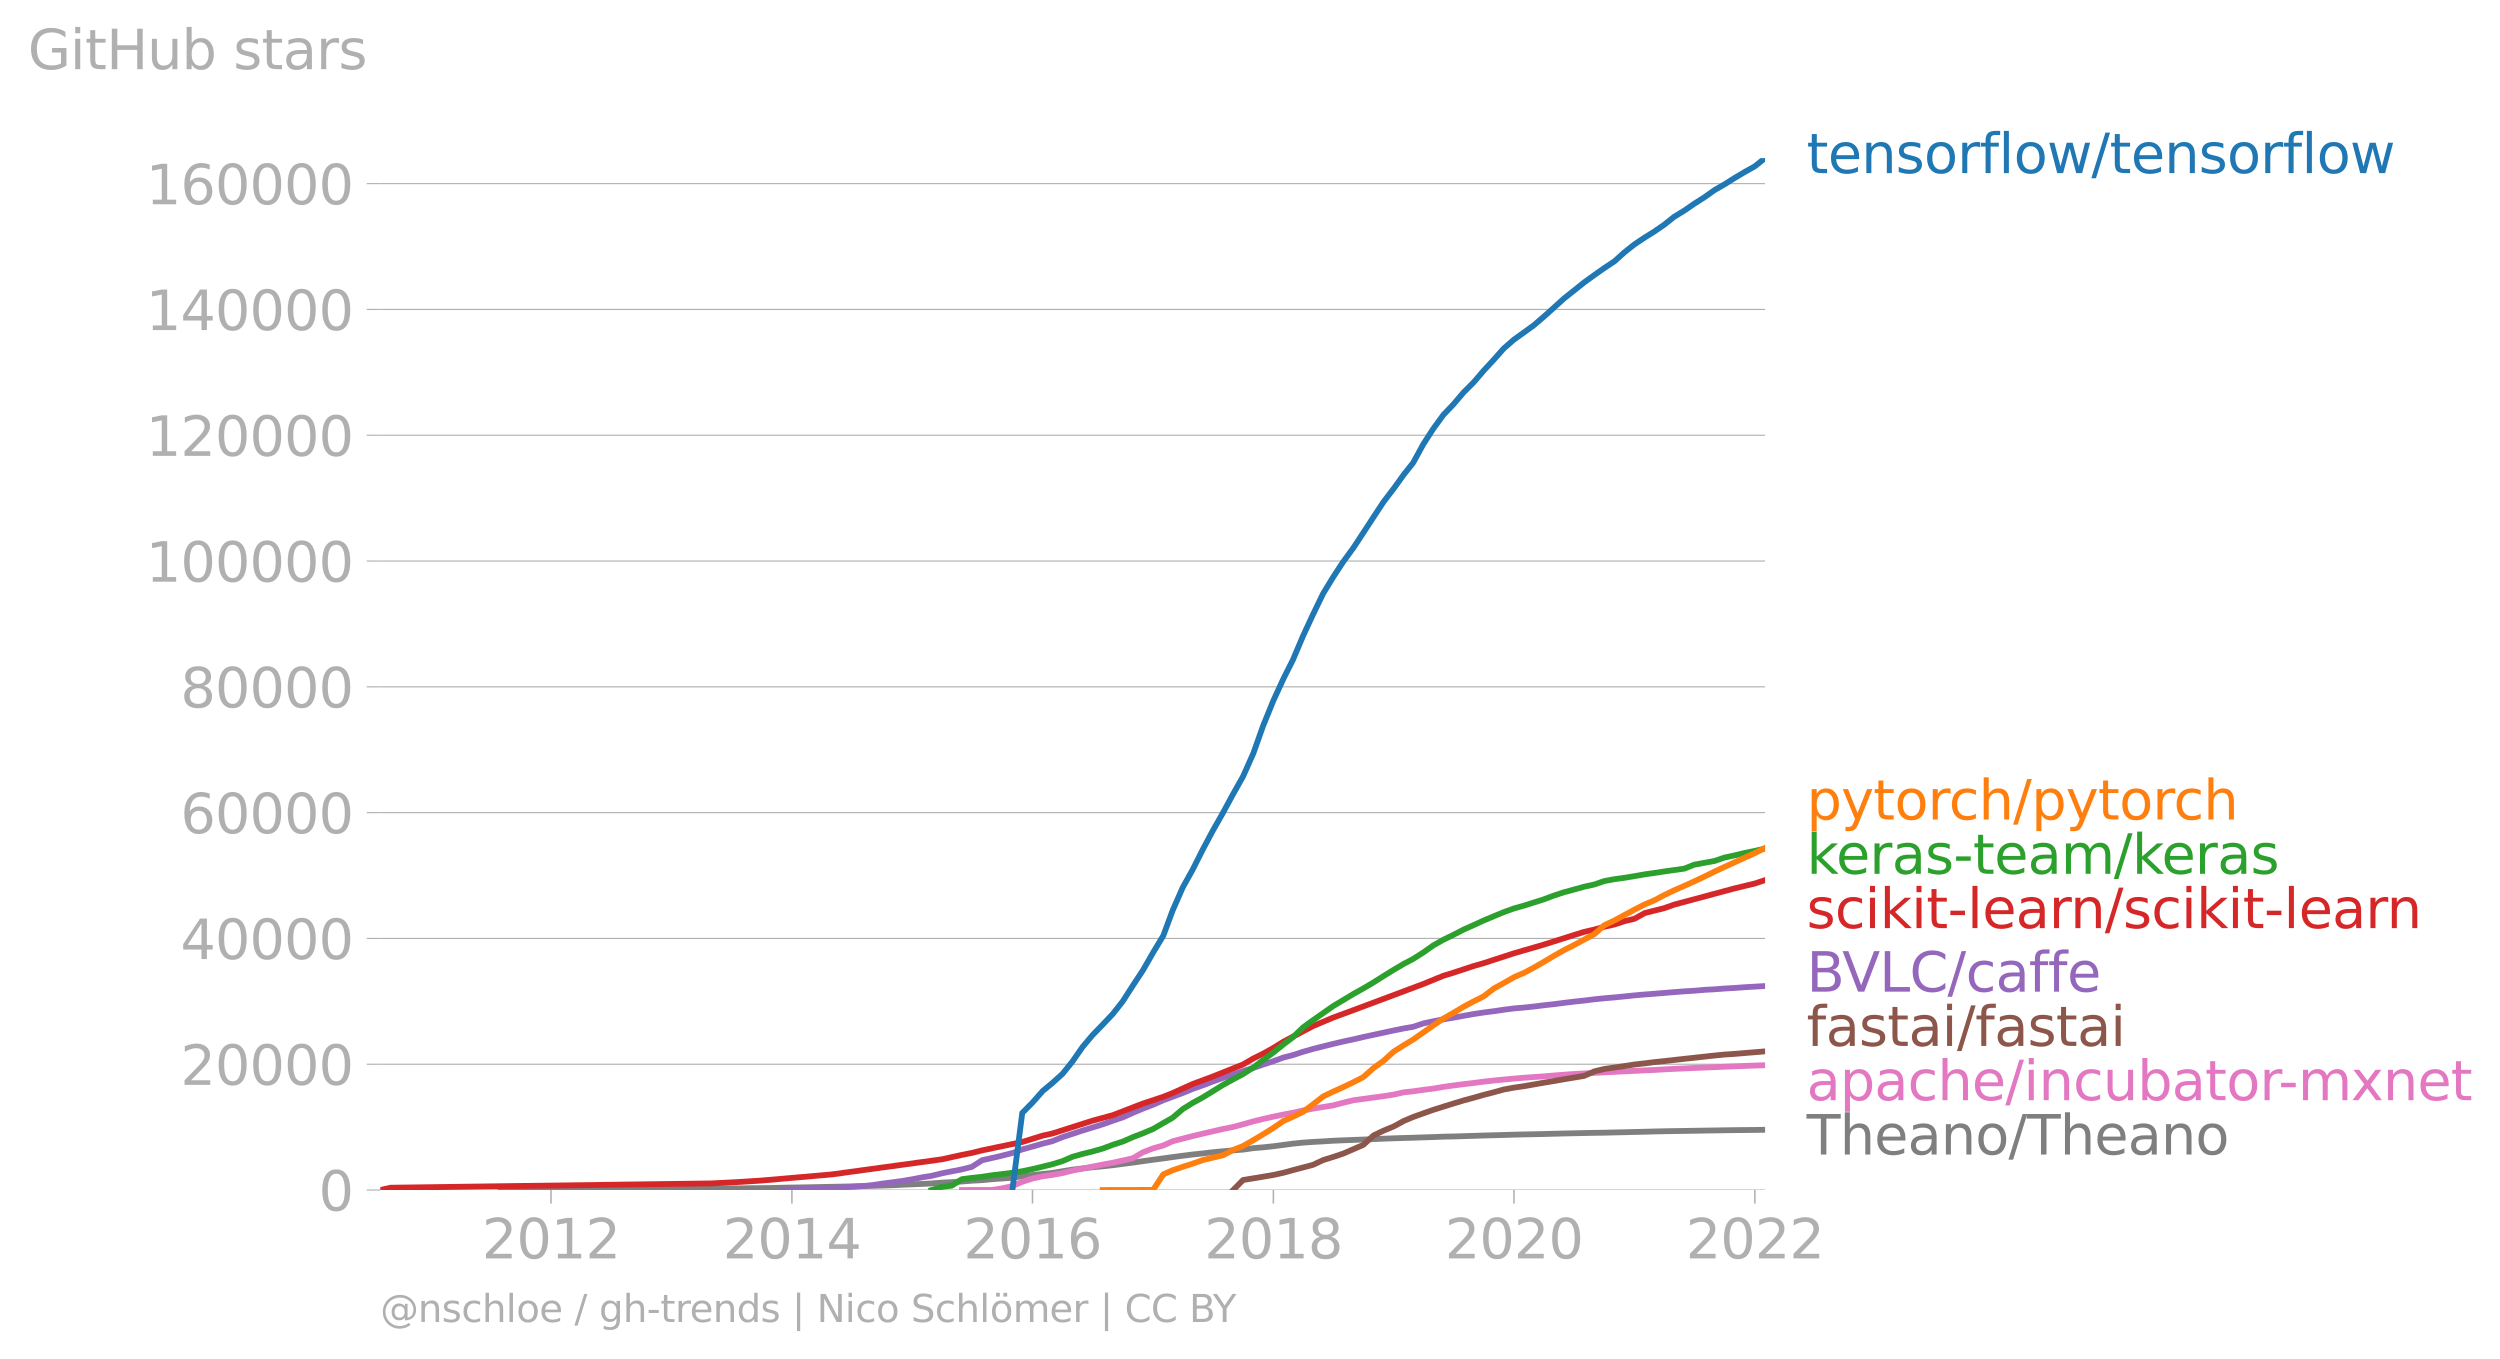 <svg xmlns:xlink="http://www.w3.org/1999/xlink" width="859.627" height="467.227" viewBox="0 0 644.72 350.421" xmlns="http://www.w3.org/2000/svg"><defs><style>*{stroke-linejoin:round;stroke-linecap:butt}</style></defs><g id="figure_1"><path d="M0 350.42h644.72V0H0v350.42z" style="fill:none" id="patch_1"/><g id="axes_1"><path d="M98.073 306.893h357.12V40.781H98.073v266.112z" style="fill:none" id="patch_2"/><g id="matplotlib.axis_1"><g id="xtick_1"><g id="line2d_1"><defs><path id="maa2ee70ef5" d="M0 0v3.5" style="stroke:#b0b0b0;stroke-width:.4"/></defs><use xlink:href="#maa2ee70ef5" x="142.097" y="306.893" style="fill:#b0b0b0;stroke:#b0b0b0;stroke-width:.4"/></g><g style="fill:#b0b0b0" transform="matrix(.14 0 0 -.14 124.282 324.531)" id="text_1"><defs><path id="DejaVuSans-32" d="M1228 531h2203V0H469v531q359 372 979 998 621 627 780 809 303 340 423 576 121 236 121 464 0 372-261 606-261 235-680 235-297 0-627-103-329-103-704-313v638q381 153 712 231 332 78 607 78 725 0 1156-363 431-362 431-968 0-288-108-546-107-257-392-607-78-91-497-524-418-433-1181-1211z" transform="scale(.016)"/><path id="DejaVuSans-30" d="M2034 4250q-487 0-733-480-245-479-245-1442 0-959 245-1439 246-480 733-480 491 0 736 480 246 480 246 1439 0 963-246 1442-245 480-736 480zm0 500q785 0 1199-621 414-620 414-1801 0-1178-414-1799Q2819-91 2034-91q-784 0-1198 620-414 621-414 1799 0 1181 414 1801 414 621 1198 621z" transform="scale(.016)"/><path id="DejaVuSans-31" d="M794 531h1031v3560L703 3866v575l1116 225h631V531h1031V0H794v531z" transform="scale(.016)"/></defs><use xlink:href="#DejaVuSans-32"/><use xlink:href="#DejaVuSans-30" x="63.623"/><use xlink:href="#DejaVuSans-31" x="127.246"/><use xlink:href="#DejaVuSans-32" x="190.869"/></g></g><g id="xtick_2"><use xlink:href="#maa2ee70ef5" x="204.223" y="306.893" style="fill:#b0b0b0;stroke:#b0b0b0;stroke-width:.4" id="line2d_2"/><g style="fill:#b0b0b0" transform="matrix(.14 0 0 -.14 186.408 324.531)" id="text_2"><defs><path id="DejaVuSans-34" d="M2419 4116 825 1625h1594v2491zm-166 550h794V1625h666v-525h-666V0h-628v1100H313v609l1940 2957z" transform="scale(.016)"/></defs><use xlink:href="#DejaVuSans-32"/><use xlink:href="#DejaVuSans-30" x="63.623"/><use xlink:href="#DejaVuSans-31" x="127.246"/><use xlink:href="#DejaVuSans-34" x="190.869"/></g></g><g id="xtick_3"><use xlink:href="#maa2ee70ef5" x="266.265" y="306.893" style="fill:#b0b0b0;stroke:#b0b0b0;stroke-width:.4" id="line2d_3"/><g style="fill:#b0b0b0" transform="matrix(.14 0 0 -.14 248.45 324.531)" id="text_3"><defs><path id="DejaVuSans-36" d="M2113 2584q-425 0-674-291-248-290-248-796 0-503 248-796 249-292 674-292t673 292q248 293 248 796 0 506-248 796-248 291-673 291zm1253 1979v-575q-238 112-480 171-242 60-480 60-625 0-955-422-329-422-376-1275 184 272 462 417 279 145 613 145 703 0 1111-427 408-426 408-1160 0-719-425-1154Q2819-91 2113-91q-810 0-1238 620-428 621-428 1799 0 1106 525 1764t1409 658q238 0 480-47t505-140z" transform="scale(.016)"/></defs><use xlink:href="#DejaVuSans-32"/><use xlink:href="#DejaVuSans-30" x="63.623"/><use xlink:href="#DejaVuSans-31" x="127.246"/><use xlink:href="#DejaVuSans-36" x="190.869"/></g></g><g id="xtick_4"><use xlink:href="#maa2ee70ef5" x="328.391" y="306.893" style="fill:#b0b0b0;stroke:#b0b0b0;stroke-width:.4" id="line2d_4"/><g style="fill:#b0b0b0" transform="matrix(.14 0 0 -.14 310.576 324.531)" id="text_4"><defs><path id="DejaVuSans-38" d="M2034 2216q-450 0-708-241-257-241-257-662 0-422 257-663 258-241 708-241t709 242q260 243 260 662 0 421-258 662-257 241-711 241zm-631 268q-406 100-633 378-226 279-226 679 0 559 398 884 399 325 1092 325 697 0 1094-325t397-884q0-400-227-679-226-278-629-378 456-106 710-416 255-309 255-755 0-679-414-1042Q2806-91 2034-91q-771 0-1186 362-414 363-414 1042 0 446 256 755 257 310 713 416zm-231 997q0-362 226-565 227-203 636-203 407 0 636 203 230 203 230 565 0 363-230 566-229 203-636 203-409 0-636-203-226-203-226-566z" transform="scale(.016)"/></defs><use xlink:href="#DejaVuSans-32"/><use xlink:href="#DejaVuSans-30" x="63.623"/><use xlink:href="#DejaVuSans-31" x="127.246"/><use xlink:href="#DejaVuSans-38" x="190.869"/></g></g><g id="xtick_5"><use xlink:href="#maa2ee70ef5" x="390.432" y="306.893" style="fill:#b0b0b0;stroke:#b0b0b0;stroke-width:.4" id="line2d_5"/><g style="fill:#b0b0b0" transform="matrix(.14 0 0 -.14 372.617 324.531)" id="text_5"><use xlink:href="#DejaVuSans-32"/><use xlink:href="#DejaVuSans-30" x="63.623"/><use xlink:href="#DejaVuSans-32" x="127.246"/><use xlink:href="#DejaVuSans-30" x="190.869"/></g></g><g id="xtick_6"><use xlink:href="#maa2ee70ef5" x="452.558" y="306.893" style="fill:#b0b0b0;stroke:#b0b0b0;stroke-width:.4" id="line2d_6"/><g style="fill:#b0b0b0" transform="matrix(.14 0 0 -.14 434.743 324.531)" id="text_6"><use xlink:href="#DejaVuSans-32"/><use xlink:href="#DejaVuSans-30" x="63.623"/><use xlink:href="#DejaVuSans-32" x="127.246"/><use xlink:href="#DejaVuSans-32" x="190.869"/></g></g></g><g id="matplotlib.axis_2"><g id="ytick_1"><path d="M98.073 306.893h357.12" clip-path="url(#p55fb93b79e)" style="fill:none;stroke:#b0b0b0;stroke-width:.3;stroke-linecap:square" id="line2d_7"/><g id="line2d_8"><defs><path id="m7d1d1fd0c9" d="M0 0h-3.5" style="stroke:#b0b0b0;stroke-width:.3"/></defs><use xlink:href="#m7d1d1fd0c9" x="98.073" y="306.893" style="fill:#b0b0b0;stroke:#b0b0b0;stroke-width:.3"/></g><use xlink:href="#DejaVuSans-30" style="fill:#b0b0b0" transform="matrix(.14 0 0 -.14 82.166 312.212)" id="text_7"/></g><g id="ytick_2"><path d="M98.073 274.452h357.12" clip-path="url(#p55fb93b79e)" style="fill:none;stroke:#b0b0b0;stroke-width:.3;stroke-linecap:square" id="line2d_9"/><use xlink:href="#m7d1d1fd0c9" x="98.073" y="274.452" style="fill:#b0b0b0;stroke:#b0b0b0;stroke-width:.3" id="line2d_10"/><g style="fill:#b0b0b0" transform="matrix(.14 0 0 -.14 46.536 279.77)" id="text_8"><use xlink:href="#DejaVuSans-32"/><use xlink:href="#DejaVuSans-30" x="63.623"/><use xlink:href="#DejaVuSans-30" x="127.246"/><use xlink:href="#DejaVuSans-30" x="190.869"/><use xlink:href="#DejaVuSans-30" x="254.492"/></g></g><g id="ytick_3"><path d="M98.073 242.01h357.12" clip-path="url(#p55fb93b79e)" style="fill:none;stroke:#b0b0b0;stroke-width:.3;stroke-linecap:square" id="line2d_11"/><use xlink:href="#m7d1d1fd0c9" x="98.073" y="242.01" style="fill:#b0b0b0;stroke:#b0b0b0;stroke-width:.3" id="line2d_12"/><g style="fill:#b0b0b0" transform="matrix(.14 0 0 -.14 46.536 247.33)" id="text_9"><use xlink:href="#DejaVuSans-34"/><use xlink:href="#DejaVuSans-30" x="63.623"/><use xlink:href="#DejaVuSans-30" x="127.246"/><use xlink:href="#DejaVuSans-30" x="190.869"/><use xlink:href="#DejaVuSans-30" x="254.492"/></g></g><g id="ytick_4"><path d="M98.073 209.569h357.12" clip-path="url(#p55fb93b79e)" style="fill:none;stroke:#b0b0b0;stroke-width:.3;stroke-linecap:square" id="line2d_13"/><use xlink:href="#m7d1d1fd0c9" x="98.073" y="209.569" style="fill:#b0b0b0;stroke:#b0b0b0;stroke-width:.3" id="line2d_14"/><g style="fill:#b0b0b0" transform="matrix(.14 0 0 -.14 46.536 214.888)" id="text_10"><use xlink:href="#DejaVuSans-36"/><use xlink:href="#DejaVuSans-30" x="63.623"/><use xlink:href="#DejaVuSans-30" x="127.246"/><use xlink:href="#DejaVuSans-30" x="190.869"/><use xlink:href="#DejaVuSans-30" x="254.492"/></g></g><g id="ytick_5"><path d="M98.073 177.127h357.12" clip-path="url(#p55fb93b79e)" style="fill:none;stroke:#b0b0b0;stroke-width:.3;stroke-linecap:square" id="line2d_15"/><use xlink:href="#m7d1d1fd0c9" x="98.073" y="177.127" style="fill:#b0b0b0;stroke:#b0b0b0;stroke-width:.3" id="line2d_16"/><g style="fill:#b0b0b0" transform="matrix(.14 0 0 -.14 46.536 182.446)" id="text_11"><use xlink:href="#DejaVuSans-38"/><use xlink:href="#DejaVuSans-30" x="63.623"/><use xlink:href="#DejaVuSans-30" x="127.246"/><use xlink:href="#DejaVuSans-30" x="190.869"/><use xlink:href="#DejaVuSans-30" x="254.492"/></g></g><g id="ytick_6"><path d="M98.073 144.685h357.12" clip-path="url(#p55fb93b79e)" style="fill:none;stroke:#b0b0b0;stroke-width:.3;stroke-linecap:square" id="line2d_17"/><use xlink:href="#m7d1d1fd0c9" x="98.073" y="144.685" style="fill:#b0b0b0;stroke:#b0b0b0;stroke-width:.3" id="line2d_18"/><g style="fill:#b0b0b0" transform="matrix(.14 0 0 -.14 37.628 150.004)" id="text_12"><use xlink:href="#DejaVuSans-31"/><use xlink:href="#DejaVuSans-30" x="63.623"/><use xlink:href="#DejaVuSans-30" x="127.246"/><use xlink:href="#DejaVuSans-30" x="190.869"/><use xlink:href="#DejaVuSans-30" x="254.492"/><use xlink:href="#DejaVuSans-30" x="318.115"/></g></g><g id="ytick_7"><path d="M98.073 112.244h357.12" clip-path="url(#p55fb93b79e)" style="fill:none;stroke:#b0b0b0;stroke-width:.3;stroke-linecap:square" id="line2d_19"/><use xlink:href="#m7d1d1fd0c9" x="98.073" y="112.244" style="fill:#b0b0b0;stroke:#b0b0b0;stroke-width:.3" id="line2d_20"/><g style="fill:#b0b0b0" transform="matrix(.14 0 0 -.14 37.628 117.563)" id="text_13"><use xlink:href="#DejaVuSans-31"/><use xlink:href="#DejaVuSans-32" x="63.623"/><use xlink:href="#DejaVuSans-30" x="127.246"/><use xlink:href="#DejaVuSans-30" x="190.869"/><use xlink:href="#DejaVuSans-30" x="254.492"/><use xlink:href="#DejaVuSans-30" x="318.115"/></g></g><g id="ytick_8"><path d="M98.073 79.802h357.12" clip-path="url(#p55fb93b79e)" style="fill:none;stroke:#b0b0b0;stroke-width:.3;stroke-linecap:square" id="line2d_21"/><use xlink:href="#m7d1d1fd0c9" x="98.073" y="79.802" style="fill:#b0b0b0;stroke:#b0b0b0;stroke-width:.3" id="line2d_22"/><g style="fill:#b0b0b0" transform="matrix(.14 0 0 -.14 37.628 85.121)" id="text_14"><use xlink:href="#DejaVuSans-31"/><use xlink:href="#DejaVuSans-34" x="63.623"/><use xlink:href="#DejaVuSans-30" x="127.246"/><use xlink:href="#DejaVuSans-30" x="190.869"/><use xlink:href="#DejaVuSans-30" x="254.492"/><use xlink:href="#DejaVuSans-30" x="318.115"/></g></g><g id="ytick_9"><path d="M98.073 47.36h357.12" clip-path="url(#p55fb93b79e)" style="fill:none;stroke:#b0b0b0;stroke-width:.3;stroke-linecap:square" id="line2d_23"/><use xlink:href="#m7d1d1fd0c9" x="98.073" y="47.361" style="fill:#b0b0b0;stroke:#b0b0b0;stroke-width:.3" id="line2d_24"/><g style="fill:#b0b0b0" transform="matrix(.14 0 0 -.14 37.628 52.68)" id="text_15"><use xlink:href="#DejaVuSans-31"/><use xlink:href="#DejaVuSans-36" x="63.623"/><use xlink:href="#DejaVuSans-30" x="127.246"/><use xlink:href="#DejaVuSans-30" x="190.869"/><use xlink:href="#DejaVuSans-30" x="254.492"/><use xlink:href="#DejaVuSans-30" x="318.115"/></g></g><g style="fill:#b0b0b0" transform="matrix(.14 0 0 -.14 7.2 17.838)" id="text_16"><defs><path id="DejaVuSans-47" d="M3809 666v1253H2778v519h1656V434q-365-259-806-392-440-133-940-133-1094 0-1712 639-617 640-617 1780 0 1144 617 1783 618 639 1712 639 456 0 867-113 411-112 758-331v-672q-350 297-744 447t-828 150q-857 0-1287-478-429-478-429-1425 0-944 429-1422 430-478 1287-478 334 0 596 58 263 58 472 180z" transform="scale(.016)"/><path id="DejaVuSans-69" d="M603 3500h575V0H603v3500zm0 1363h575v-729H603v729z" transform="scale(.016)"/><path id="DejaVuSans-74" d="M1172 4494v-994h1184v-447H1172V1153q0-428 117-550t477-122h590V0h-590q-666 0-919 248-253 249-253 905v1900H172v447h422v994h578z" transform="scale(.016)"/><path id="DejaVuSans-48" d="M628 4666h631V2753h2294v1913h631V0h-631v2222H1259V0H628v4666z" transform="scale(.016)"/><path id="DejaVuSans-75" d="M544 1381v2119h575V1403q0-497 193-746 194-248 582-248 465 0 735 297 271 297 271 810v1984h575V0h-575v538q-209-319-486-474-276-155-642-155-603 0-916 375-312 375-312 1097zm1447 2203z" transform="scale(.016)"/><path id="DejaVuSans-62" d="M3116 1747q0 634-261 995t-717 361q-457 0-718-361t-261-995q0-634 261-995t718-361q456 0 717 361t261 995zM1159 2969q182 312 458 463 277 152 661 152 638 0 1036-506 399-506 399-1331T3314 415Q2916-91 2278-91q-384 0-661 152-276 152-458 464V0H581v4863h578V2969z" transform="scale(.016)"/><path id="DejaVuSans-73" d="M2834 3397v-544q-243 125-506 187-262 63-544 63-428 0-642-131t-214-394q0-200 153-314t616-217l197-44q612-131 870-370t258-667q0-488-386-773Q2250-91 1575-91q-281 0-586 55T347 128v594q319-166 628-249 309-82 613-82 406 0 624 139 219 139 219 392 0 234-158 359-157 125-692 241l-200 47q-534 112-772 345-237 233-237 639 0 494 350 762 350 269 994 269 318 0 599-47 282-46 519-140z" transform="scale(.016)"/><path id="DejaVuSans-61" d="M2194 1759q-697 0-966-159t-269-544q0-306 202-486 202-179 548-179 479 0 768 339t289 901v128h-572zm1147 238V0h-575v531q-197-318-491-470T1556-91q-537 0-855 302-317 302-317 808 0 590 395 890 396 300 1180 300h807v57q0 397-261 614t-733 217q-300 0-585-72-284-72-546-216v532q315 122 612 182 297 61 578 61 760 0 1135-394 375-393 375-1193z" transform="scale(.016)"/><path id="DejaVuSans-72" d="M2631 2963q-97 56-211 82-114 27-251 27-488 0-749-317t-261-911V0H581v3500h578v-544q182 319 472 473 291 155 707 155 59 0 131-8 72-7 159-23l3-590z" transform="scale(.016)"/></defs><use xlink:href="#DejaVuSans-47"/><use xlink:href="#DejaVuSans-69" x="77.49"/><use xlink:href="#DejaVuSans-74" x="105.273"/><use xlink:href="#DejaVuSans-48" x="144.482"/><use xlink:href="#DejaVuSans-75" x="219.678"/><use xlink:href="#DejaVuSans-62" x="283.057"/><use xlink:href="#DejaVuSans-20" x="346.533"/><use xlink:href="#DejaVuSans-73" x="378.32"/><use xlink:href="#DejaVuSans-74" x="430.42"/><use xlink:href="#DejaVuSans-61" x="469.629"/><use xlink:href="#DejaVuSans-72" x="530.908"/><use xlink:href="#DejaVuSans-73" x="572.021"/></g></g><path d="m129.094 306.893 2.634-.207 2.55-.005 2.635-.008 2.55-.007 2.634-.008 2.635-.003 2.464-.003 2.635-.004 2.55-.004 2.634-.005 2.55-.002 2.634-.01 2.635-.001 2.55-.002 2.634-.001h2.55l2.635-.005 2.634-.002 2.38-.013 2.635-.03 2.55-.028 2.634-.043 2.55-.014 2.634-.033 2.635-.032 2.55-.021 2.634-.024 2.55-.075 2.634-.052 2.635-.037 2.38-.044 2.634-.057 2.55-.045 2.634-.054 2.55-.057 2.635-.066 2.634-.076 2.55-.065 2.635-.08 2.55-.128 2.634-.112 2.635-.113 2.38-.117 2.634-.21 2.55-.13 2.634-.163 2.55-.204 2.634-.14 2.635-.254 2.55-.18 2.634-.179 2.55-.402 2.635-.284 2.634-.302 2.465-.245 2.634-.45 2.55-.411 2.635-.323 2.55-.287 2.634-.253 2.635-.282 2.55-.344 2.634-.334 2.55-.364 2.634-.37 2.635-.348 2.38-.336 2.634-.35 2.55-.318 2.634-.282 2.55-.304 2.635-.25 2.634-.23 2.55-.195 2.635-.378 2.55-.214 2.634-.279 2.635-.347 2.38-.32 2.634-.264 2.55-.18 2.634-.144 2.55-.16 2.634-.114 2.635-.1 2.55-.098 2.634-.112 2.55-.11 2.635-.096 2.634-.084 2.38-.064 2.634-.094 2.55-.078 2.635-.108 2.55-.049 2.634-.08 2.635-.082 2.55-.085 2.634-.07 2.55-.066 2.634-.084 2.635-.057 2.464-.052 2.635-.055 2.55-.071 2.634-.065 2.55-.057 2.635-.058 2.634-.05 2.55-.036 2.635-.07 2.55-.054 2.634-.068 2.634-.055 2.38-.066 2.635-.06 2.55-.043 2.634-.04 2.55-.04 2.634-.048 2.635-.034 2.55-.042 2.634-.039 2.55-.024 2.634-.026 2.635-.042" clip-path="url(#p55fb93b79e)" style="fill:none;stroke:#7f7f7f;stroke-width:1.5;stroke-linecap:square" id="line2d_25"/><path d="m248.077 306.893 2.55-.004 2.634-.004 2.635-.013 2.55-.412 2.634-.574 2.55-1.12 2.635-.85 2.634-.56 2.465-.357 2.634-.466 2.55-.65 2.635-.514 2.55-.505 2.634-.532 2.635-.482 2.55-.56 2.634-.612 2.55-1.512 2.634-1.019 2.635-.743 2.38-1.082 2.634-.684 2.55-.66 2.634-.631 2.55-.586 2.635-.607 2.634-.53 2.55-.681 2.635-.748 2.55-.633 2.634-.589 2.635-.556 2.38-.438 2.634-.592 2.55-.475 2.634-.43 2.55-.406 2.634-.695 2.635-.636 2.55-.347 2.634-.36 2.55-.341 2.635-.412 2.634-.594 2.38-.251 2.634-.378 2.55-.313 2.635-.46 2.55-.351 2.634-.343 2.635-.308 2.55-.342 2.634-.29 2.55-.249 2.634-.248 2.635-.217 2.464-.182 2.635-.18 2.55-.216 2.634-.206 2.55-.181 2.635-.148 2.634-.134 2.55-.15 2.635-.123 2.55-.133 2.634-.128 2.634-.123 2.38-.101 2.635-.156 2.55-.133 2.634-.108 2.55-.124 2.634-.103 2.635-.106 2.55-.109 2.634-.105 2.55-.102 2.634-.1 2.635-.082" clip-path="url(#p55fb93b79e)" style="fill:none;stroke:#e377c2;stroke-width:1.5;stroke-linecap:square" id="line2d_26"/><path d="m318.022 306.893 2.55-2.582 2.635-.428 2.55-.43 2.634-.44 2.635-.585 2.38-.66 2.634-.693 2.55-.672 2.634-1.23 2.55-.794 2.634-.88 2.635-1.147 2.55-1.103 2.634-2.43 2.55-1.228 2.635-1.092 2.634-1.434 2.38-1 2.634-.948 2.55-.899 2.635-.829 2.55-.791 2.634-.801 2.635-.712 2.55-.73 2.634-.674 2.55-.713 2.634-.479 2.635-.38 2.464-.436 2.635-.459 2.55-.423 2.634-.464 2.55-.423 2.635-.442 2.634-1.172 2.55-.604 2.635-.386 2.55-.37 2.634-.408 2.634-.297 2.38-.304 2.635-.272 2.55-.29 2.634-.294 2.55-.28 2.634-.288 2.635-.289 2.55-.248 2.634-.173 2.55-.216 2.634-.214 2.635-.224" clip-path="url(#p55fb93b79e)" style="fill:none;stroke:#8c564b;stroke-width:1.5;stroke-linecap:square" id="line2d_27"/><g style="fill:#1f77b4" transform="matrix(.14 0 0 -.14 465.907 44.645)" id="text_17"><defs><path id="DejaVuSans-65" d="M3597 1894v-281H953q38-594 358-905t892-311q331 0 642 81t618 244V178Q3153 47 2828-22t-659-69q-838 0-1327 487-489 488-489 1320 0 859 464 1363 464 505 1252 505 706 0 1117-455 411-454 411-1235zm-575 169q-6 471-264 752-258 282-683 282-481 0-770-272t-333-766l2050 4z" transform="scale(.016)"/><path id="DejaVuSans-6e" d="M3513 2113V0h-575v2094q0 497-194 743-194 247-581 247-466 0-735-297-269-296-269-809V0H581v3500h578v-544q207 316 486 472 280 156 646 156 603 0 912-373 310-373 310-1098z" transform="scale(.016)"/><path id="DejaVuSans-6f" d="M1959 3097q-462 0-731-361t-269-989q0-628 267-989 268-361 733-361 460 0 728 362 269 363 269 988 0 622-269 986-268 364-728 364zm0 487q750 0 1178-488 429-487 429-1349 0-859-429-1349Q2709-91 1959-91q-753 0-1180 489-426 490-426 1349 0 862 426 1349 427 488 1180 488z" transform="scale(.016)"/><path id="DejaVuSans-66" d="M2375 4863v-479h-550q-309 0-430-125-120-125-120-450v-309h947v-447h-947V0H697v3053H147v447h550v244q0 584 272 851 272 268 862 268h544z" transform="scale(.016)"/><path id="DejaVuSans-6c" d="M603 4863h575V0H603v4863z" transform="scale(.016)"/><path id="DejaVuSans-77" d="M269 3500h575l719-2731 715 2731h678l719-2731 716 2731h575L4050 0h-678l-753 2869L1863 0h-679L269 3500z" transform="scale(.016)"/><path id="DejaVuSans-2f" d="M1625 4666h531L531-594H0l1625 5260z" transform="scale(.016)"/></defs><use xlink:href="#DejaVuSans-74"/><use xlink:href="#DejaVuSans-65" x="39.209"/><use xlink:href="#DejaVuSans-6e" x="100.732"/><use xlink:href="#DejaVuSans-73" x="164.111"/><use xlink:href="#DejaVuSans-6f" x="216.211"/><use xlink:href="#DejaVuSans-72" x="277.393"/><use xlink:href="#DejaVuSans-66" x="318.506"/><use xlink:href="#DejaVuSans-6c" x="353.711"/><use xlink:href="#DejaVuSans-6f" x="381.494"/><use xlink:href="#DejaVuSans-77" x="442.676"/><use xlink:href="#DejaVuSans-2f" x="524.463"/><use xlink:href="#DejaVuSans-74" x="558.154"/><use xlink:href="#DejaVuSans-65" x="597.363"/><use xlink:href="#DejaVuSans-6e" x="658.887"/><use xlink:href="#DejaVuSans-73" x="722.266"/><use xlink:href="#DejaVuSans-6f" x="774.365"/><use xlink:href="#DejaVuSans-72" x="835.547"/><use xlink:href="#DejaVuSans-66" x="876.66"/><use xlink:href="#DejaVuSans-6c" x="911.865"/><use xlink:href="#DejaVuSans-6f" x="939.648"/><use xlink:href="#DejaVuSans-77" x="1000.83"/></g><g style="fill:#ff7f0e" transform="matrix(.14 0 0 -.14 465.907 211.35)" id="text_18"><defs><path id="DejaVuSans-70" d="M1159 525v-1856H581v4831h578v-531q182 312 458 463 277 152 661 152 638 0 1036-506 399-506 399-1331T3314 415Q2916-91 2278-91q-384 0-661 152-276 152-458 464zm1957 1222q0 634-261 995t-717 361q-457 0-718-361t-261-995q0-634 261-995t718-361q456 0 717 361t261 995z" transform="scale(.016)"/><path id="DejaVuSans-79" d="M2059-325q-243-625-475-815-231-191-618-191H506v481h338q237 0 368 113 132 112 291 531l103 262L191 3500h609L1894 763l1094 2737h609L2059-325z" transform="scale(.016)"/><path id="DejaVuSans-63" d="M3122 3366v-538q-244 135-489 202t-495 67q-560 0-870-355-309-354-309-995t309-996q310-354 870-354 250 0 495 67t489 202V134Q2881 22 2623-34q-257-57-548-57-791 0-1257 497-465 497-465 1341 0 856 470 1346 471 491 1290 491 265 0 518-55 253-54 491-163z" transform="scale(.016)"/><path id="DejaVuSans-68" d="M3513 2113V0h-575v2094q0 497-194 743-194 247-581 247-466 0-735-297-269-296-269-809V0H581v4863h578V2956q207 316 486 472 280 156 646 156 603 0 912-373 310-373 310-1098z" transform="scale(.016)"/></defs><use xlink:href="#DejaVuSans-70"/><use xlink:href="#DejaVuSans-79" x="63.477"/><use xlink:href="#DejaVuSans-74" x="122.656"/><use xlink:href="#DejaVuSans-6f" x="161.865"/><use xlink:href="#DejaVuSans-72" x="223.047"/><use xlink:href="#DejaVuSans-63" x="261.91"/><use xlink:href="#DejaVuSans-68" x="316.891"/><use xlink:href="#DejaVuSans-2f" x="380.27"/><use xlink:href="#DejaVuSans-70" x="413.961"/><use xlink:href="#DejaVuSans-79" x="477.438"/><use xlink:href="#DejaVuSans-74" x="536.617"/><use xlink:href="#DejaVuSans-6f" x="575.826"/><use xlink:href="#DejaVuSans-72" x="637.008"/><use xlink:href="#DejaVuSans-63" x="675.871"/><use xlink:href="#DejaVuSans-68" x="730.852"/></g><g style="fill:#2ca02c" transform="matrix(.14 0 0 -.14 465.907 225.35)" id="text_19"><defs><path id="DejaVuSans-6b" d="M581 4863h578V1991l1716 1509h734L1753 1863 3688 0h-750L1159 1709V0H581v4863z" transform="scale(.016)"/><path id="DejaVuSans-2d" d="M313 2009h1684v-512H313v512z" transform="scale(.016)"/><path id="DejaVuSans-6d" d="M3328 2828q216 388 516 572t706 184q547 0 844-383 297-382 297-1088V0h-578v2094q0 503-179 746-178 244-543 244-447 0-707-297-259-296-259-809V0h-578v2094q0 506-178 748t-550 242q-441 0-701-298-259-298-259-808V0H581v3500h578v-544q197 322 472 475t653 153q382 0 649-194 267-193 395-562z" transform="scale(.016)"/></defs><use xlink:href="#DejaVuSans-6b"/><use xlink:href="#DejaVuSans-65" x="54.285"/><use xlink:href="#DejaVuSans-72" x="115.809"/><use xlink:href="#DejaVuSans-61" x="156.922"/><use xlink:href="#DejaVuSans-73" x="218.201"/><use xlink:href="#DejaVuSans-2d" x="270.301"/><use xlink:href="#DejaVuSans-74" x="306.385"/><use xlink:href="#DejaVuSans-65" x="345.594"/><use xlink:href="#DejaVuSans-61" x="407.117"/><use xlink:href="#DejaVuSans-6d" x="468.396"/><use xlink:href="#DejaVuSans-2f" x="565.809"/><use xlink:href="#DejaVuSans-6b" x="599.5"/><use xlink:href="#DejaVuSans-65" x="653.785"/><use xlink:href="#DejaVuSans-72" x="715.309"/><use xlink:href="#DejaVuSans-61" x="756.422"/><use xlink:href="#DejaVuSans-73" x="817.701"/></g><g style="fill:#d62728" transform="matrix(.14 0 0 -.14 465.907 239.35)" id="text_20"><use xlink:href="#DejaVuSans-73"/><use xlink:href="#DejaVuSans-63" x="52.1"/><use xlink:href="#DejaVuSans-69" x="107.08"/><use xlink:href="#DejaVuSans-6b" x="134.863"/><use xlink:href="#DejaVuSans-69" x="192.773"/><use xlink:href="#DejaVuSans-74" x="220.557"/><use xlink:href="#DejaVuSans-2d" x="259.766"/><use xlink:href="#DejaVuSans-6c" x="295.85"/><use xlink:href="#DejaVuSans-65" x="323.633"/><use xlink:href="#DejaVuSans-61" x="385.156"/><use xlink:href="#DejaVuSans-72" x="446.436"/><use xlink:href="#DejaVuSans-6e" x="485.799"/><use xlink:href="#DejaVuSans-2f" x="549.178"/><use xlink:href="#DejaVuSans-73" x="582.869"/><use xlink:href="#DejaVuSans-63" x="634.969"/><use xlink:href="#DejaVuSans-69" x="689.949"/><use xlink:href="#DejaVuSans-6b" x="717.732"/><use xlink:href="#DejaVuSans-69" x="775.643"/><use xlink:href="#DejaVuSans-74" x="803.426"/><use xlink:href="#DejaVuSans-2d" x="842.635"/><use xlink:href="#DejaVuSans-6c" x="878.719"/><use xlink:href="#DejaVuSans-65" x="906.502"/><use xlink:href="#DejaVuSans-61" x="968.025"/><use xlink:href="#DejaVuSans-72" x="1029.305"/><use xlink:href="#DejaVuSans-6e" x="1068.668"/></g><g style="fill:#9467bd" transform="matrix(.14 0 0 -.14 465.907 255.736)" id="text_21"><defs><path id="DejaVuSans-42" d="M1259 2228V519h1013q509 0 754 211 246 211 246 645 0 438-246 645-245 208-754 208H1259zm0 1919V2741h935q462 0 688 173 227 174 227 530 0 353-227 528-226 175-688 175h-935zm-631 519h1613q722 0 1112-300 391-300 391-853 0-429-200-682t-588-315q466-100 724-418 258-317 258-792 0-625-425-966Q3088 0 2303 0H628v4666z" transform="scale(.016)"/><path id="DejaVuSans-56" d="M1831 0 50 4666h659L2188 738l1481 3928h656L2547 0h-716z" transform="scale(.016)"/><path id="DejaVuSans-4c" d="M628 4666h631V531h2272V0H628v4666z" transform="scale(.016)"/><path id="DejaVuSans-43" d="M4122 4306v-665q-319 297-680 443-361 147-767 147-800 0-1225-489t-425-1414q0-922 425-1411t1225-489q406 0 767 147t680 444V359q-331-225-702-338-370-112-782-112-1060 0-1670 648-609 649-609 1771 0 1125 609 1773 610 649 1670 649 418 0 788-111 371-111 696-333z" transform="scale(.016)"/></defs><use xlink:href="#DejaVuSans-42"/><use xlink:href="#DejaVuSans-56" x="65.479"/><use xlink:href="#DejaVuSans-4c" x="133.887"/><use xlink:href="#DejaVuSans-43" x="189.6"/><use xlink:href="#DejaVuSans-2f" x="259.424"/><use xlink:href="#DejaVuSans-63" x="293.115"/><use xlink:href="#DejaVuSans-61" x="348.096"/><use xlink:href="#DejaVuSans-66" x="409.375"/><use xlink:href="#DejaVuSans-66" x="444.58"/><use xlink:href="#DejaVuSans-65" x="479.785"/></g><g style="fill:#8c564b" transform="matrix(.14 0 0 -.14 465.907 269.736)" id="text_22"><use xlink:href="#DejaVuSans-66"/><use xlink:href="#DejaVuSans-61" x="35.205"/><use xlink:href="#DejaVuSans-73" x="96.484"/><use xlink:href="#DejaVuSans-74" x="148.584"/><use xlink:href="#DejaVuSans-61" x="187.793"/><use xlink:href="#DejaVuSans-69" x="249.072"/><use xlink:href="#DejaVuSans-2f" x="276.855"/><use xlink:href="#DejaVuSans-66" x="310.547"/><use xlink:href="#DejaVuSans-61" x="345.752"/><use xlink:href="#DejaVuSans-73" x="407.031"/><use xlink:href="#DejaVuSans-74" x="459.131"/><use xlink:href="#DejaVuSans-61" x="498.34"/><use xlink:href="#DejaVuSans-69" x="559.619"/></g><g style="fill:#e377c2" transform="matrix(.14 0 0 -.14 465.907 283.736)" id="text_23"><defs><path id="DejaVuSans-78" d="M3513 3500 2247 1797 3578 0h-678L1881 1375 863 0H184l1360 1831L300 3500h678l928-1247 928 1247h679z" transform="scale(.016)"/></defs><use xlink:href="#DejaVuSans-61"/><use xlink:href="#DejaVuSans-70" x="61.279"/><use xlink:href="#DejaVuSans-61" x="124.756"/><use xlink:href="#DejaVuSans-63" x="186.035"/><use xlink:href="#DejaVuSans-68" x="241.016"/><use xlink:href="#DejaVuSans-65" x="304.395"/><use xlink:href="#DejaVuSans-2f" x="365.918"/><use xlink:href="#DejaVuSans-69" x="399.609"/><use xlink:href="#DejaVuSans-6e" x="427.393"/><use xlink:href="#DejaVuSans-63" x="490.771"/><use xlink:href="#DejaVuSans-75" x="545.752"/><use xlink:href="#DejaVuSans-62" x="609.131"/><use xlink:href="#DejaVuSans-61" x="672.607"/><use xlink:href="#DejaVuSans-74" x="733.887"/><use xlink:href="#DejaVuSans-6f" x="773.096"/><use xlink:href="#DejaVuSans-72" x="834.277"/><use xlink:href="#DejaVuSans-2d" x="869.016"/><use xlink:href="#DejaVuSans-6d" x="905.1"/><use xlink:href="#DejaVuSans-78" x="1002.512"/><use xlink:href="#DejaVuSans-6e" x="1061.691"/><use xlink:href="#DejaVuSans-65" x="1125.07"/><use xlink:href="#DejaVuSans-74" x="1186.594"/></g><g style="fill:#7f7f7f" transform="matrix(.14 0 0 -.14 465.907 297.736)" id="text_24"><defs><path id="DejaVuSans-54" d="M-19 4666h3947v-532H2272V0h-634v4134H-19v532z" transform="scale(.016)"/></defs><use xlink:href="#DejaVuSans-54"/><use xlink:href="#DejaVuSans-68" x="61.084"/><use xlink:href="#DejaVuSans-65" x="124.463"/><use xlink:href="#DejaVuSans-61" x="185.986"/><use xlink:href="#DejaVuSans-6e" x="247.266"/><use xlink:href="#DejaVuSans-6f" x="310.645"/><use xlink:href="#DejaVuSans-2f" x="371.826"/><use xlink:href="#DejaVuSans-54" x="405.518"/><use xlink:href="#DejaVuSans-68" x="466.602"/><use xlink:href="#DejaVuSans-65" x="529.98"/><use xlink:href="#DejaVuSans-61" x="591.504"/><use xlink:href="#DejaVuSans-6e" x="652.783"/><use xlink:href="#DejaVuSans-6f" x="716.162"/></g><g style="fill:#b0b0b0" transform="matrix(.097 0 0 -.097 98.073 340.93)" id="text_25"><defs><path id="DejaVuSans-40" d="M2381 1678q0-447 222-702 222-254 610-254 384 0 604 256 221 256 221 700 0 438-225 695-225 258-607 258-378 0-602-256-223-256-223-697zm1703-934q-187-241-429-355t-564-114q-538 0-874 389t-336 1014q0 625 337 1015 338 391 873 391 322 0 565-117 244-117 428-354v409h447V722q457 69 714 417 258 349 258 902 0 334-99 628-98 294-298 544-325 409-792 626t-1017 217q-384 0-738-102-353-101-653-301-490-319-767-836-276-517-276-1120 0-497 179-932 180-434 521-765 328-325 759-495 431-171 922-171 403 0 792 136t714 389l281-347q-390-303-851-464t-936-161q-578 0-1091 205-512 205-912 595Q841 78 631 592q-209 514-209 1105 0 569 212 1084 213 516 607 907 403 396 931 607t1119 211q662 0 1229-272 568-271 952-771 234-307 357-666 124-359 124-744 0-822-497-1297T4084 263v481z" transform="scale(.016)"/><path id="DejaVuSans-67" d="M2906 1791q0 625-258 968-257 344-723 344-462 0-720-344-258-343-258-968 0-622 258-966t720-344q466 0 723 344 258 344 258 966zm575-1357q0-893-397-1329-396-436-1215-436-303 0-572 45t-522 139v559q253-137 500-202 247-66 503-66 566 0 847 295t281 892v285q-178-310-456-463T1784 0Q1141 0 747 490 353 981 353 1791q0 812 394 1302 394 491 1037 491 388 0 666-153t456-462v531h575V434z" transform="scale(.016)"/><path id="DejaVuSans-64" d="M2906 2969v1894h575V0h-575v525q-181-312-458-464-276-152-664-152-634 0-1033 506-398 507-398 1332t398 1331q399 506 1033 506 388 0 664-152 277-151 458-463zM947 1747q0-634 261-995t717-361q456 0 718 361 263 361 263 995t-263 995q-262 361-718 361t-717-361q-261-361-261-995z" transform="scale(.016)"/><path id="DejaVuSans-7c" d="M1344 4891v-6400H813v6400h531z" transform="scale(.016)"/><path id="DejaVuSans-4e" d="M628 4666h850L3547 763v3903h612V0h-850L1241 3903V0H628v4666z" transform="scale(.016)"/><path id="DejaVuSans-53" d="M3425 4513v-616q-359 172-678 256-319 85-616 85-515 0-795-200t-280-569q0-310 186-468 186-157 705-254l381-78q706-135 1042-474t336-907q0-679-455-1029Q2797-91 1919-91q-331 0-705 75-373 75-773 222v650q384-215 753-325 369-109 725-109 540 0 834 212 294 213 294 607 0 343-211 537t-692 291l-385 75q-706 140-1022 440-315 300-315 835 0 619 436 975t1201 356q329 0 669-60 341-59 697-177z" transform="scale(.016)"/><path id="DejaVuSans-f6" d="M1959 3097q-462 0-731-361t-269-989q0-628 267-989 268-361 733-361 460 0 728 362 269 363 269 988 0 622-269 986-268 364-728 364zm0 487q750 0 1178-488 429-487 429-1349 0-859-429-1349Q2709-91 1959-91q-753 0-1180 489-426 490-426 1349 0 862 426 1349 427 488 1180 488zm295 1266h634v-631h-634v631zm-1222 0h634v-631h-634v631z" transform="scale(.016)"/><path id="DejaVuSans-59" d="M-13 4666h679l1293-1919 1285 1919h678L2272 2222V0h-634v2222L-13 4666z" transform="scale(.016)"/></defs><use xlink:href="#DejaVuSans-40"/><use xlink:href="#DejaVuSans-6e" x="100"/><use xlink:href="#DejaVuSans-73" x="163.379"/><use xlink:href="#DejaVuSans-63" x="215.479"/><use xlink:href="#DejaVuSans-68" x="270.459"/><use xlink:href="#DejaVuSans-6c" x="333.838"/><use xlink:href="#DejaVuSans-6f" x="361.621"/><use xlink:href="#DejaVuSans-65" x="422.803"/><use xlink:href="#DejaVuSans-20" x="484.326"/><use xlink:href="#DejaVuSans-2f" x="516.113"/><use xlink:href="#DejaVuSans-20" x="549.805"/><use xlink:href="#DejaVuSans-67" x="581.592"/><use xlink:href="#DejaVuSans-68" x="645.068"/><use xlink:href="#DejaVuSans-2d" x="708.447"/><use xlink:href="#DejaVuSans-74" x="744.531"/><use xlink:href="#DejaVuSans-72" x="783.74"/><use xlink:href="#DejaVuSans-65" x="822.604"/><use xlink:href="#DejaVuSans-6e" x="884.127"/><use xlink:href="#DejaVuSans-64" x="947.506"/><use xlink:href="#DejaVuSans-73" x="1010.982"/><use xlink:href="#DejaVuSans-20" x="1063.082"/><use xlink:href="#DejaVuSans-7c" x="1094.869"/><use xlink:href="#DejaVuSans-20" x="1128.561"/><use xlink:href="#DejaVuSans-4e" x="1160.348"/><use xlink:href="#DejaVuSans-69" x="1235.152"/><use xlink:href="#DejaVuSans-63" x="1262.936"/><use xlink:href="#DejaVuSans-6f" x="1317.916"/><use xlink:href="#DejaVuSans-20" x="1379.098"/><use xlink:href="#DejaVuSans-53" x="1410.885"/><use xlink:href="#DejaVuSans-63" x="1474.361"/><use xlink:href="#DejaVuSans-68" x="1529.342"/><use xlink:href="#DejaVuSans-6c" x="1592.721"/><use xlink:href="#DejaVuSans-f6" x="1620.504"/><use xlink:href="#DejaVuSans-6d" x="1681.686"/><use xlink:href="#DejaVuSans-65" x="1779.098"/><use xlink:href="#DejaVuSans-72" x="1840.621"/><use xlink:href="#DejaVuSans-20" x="1881.734"/><use xlink:href="#DejaVuSans-7c" x="1913.521"/><use xlink:href="#DejaVuSans-20" x="1947.213"/><use xlink:href="#DejaVuSans-43" x="1979"/><use xlink:href="#DejaVuSans-43" x="2048.824"/><use xlink:href="#DejaVuSans-20" x="2118.648"/><use xlink:href="#DejaVuSans-42" x="2150.436"/><use xlink:href="#DejaVuSans-59" x="2213.539"/></g><path d="m201.589 306.893 2.634-.152 2.635-.065 2.38-.09 2.634-.111 2.55-.135 2.634-.123 2.55-.136 2.635-.193 2.634-.242 2.55-.394 2.635-.333 2.55-.35 2.634-.443 2.635-.517 2.38-.373 2.634-.65 2.55-.51 2.634-.506 2.55-.65 2.634-1.707 2.635-.599 2.55-.592 2.634-.684 2.55-.92 2.635-.73 2.634-.767 2.465-.62 2.634-1.054 2.55-.832 2.635-.865 2.55-.782 2.634-.816 2.635-.937 2.55-.861 2.634-1.188 2.55-1.066 2.634-1 2.635-1.162 2.38-.889 2.634-.984 2.55-1.056 2.634-.928 2.55-.977 2.635-.923 2.634-.913 2.55-.87 2.635-.805 2.55-.865 2.634-.863 2.635-.963 2.38-.599 2.634-.861 2.55-.735 2.634-.66 2.55-.64 2.634-.614 2.635-.565 2.55-.593 2.634-.573 2.55-.548 2.635-.566 2.634-.536 2.38-.405 2.634-.882 2.55-.552 2.635-.5 2.55-.423 2.634-.478 2.635-.47 2.55-.389 2.634-.337 2.55-.381 2.634-.336 2.635-.225 2.464-.258 2.635-.331 2.55-.28 2.634-.341 2.55-.305 2.635-.286 2.634-.324 2.55-.265 2.635-.224 2.55-.251 2.634-.272 2.634-.236 2.38-.172 2.635-.223 2.55-.208 2.634-.203 2.55-.156 2.634-.228 2.635-.143 2.55-.198 2.634-.15 2.55-.184 2.634-.156 2.635-.152" clip-path="url(#p55fb93b79e)" style="fill:none;stroke:#9467bd;stroke-width:1.5;stroke-linecap:square" id="line2d_28"/><path d="m98.073 306.893 2.635-.592 25.751-.353 56.942-.758 7.82-.409 5.183-.335 18.018-1.569 28.47-3.9 5.185-1.145 2.55-.509 2.634-.654 10.369-2.168 5.27-1.635 2.464-.545 10.368-3.308 5.27-1.429 5.184-2.006 2.55-.978 5.269-1.752 2.38-.954 5.184-2.338 5.184-1.923 7.819-3.13 2.635-1.526 2.55-1.26 2.634-1.47 2.635-1.633 7.563-3.99 5.185-2.19 5.269-1.937 18.017-6.743 5.185-2.12 2.55-.774 5.269-1.743 2.55-.727 7.818-2.545 7.734-2.248 7.734-2.455 2.635-.817 2.634-.6 2.55-.717 2.635-.596 2.55-.843 2.634-.636 2.634-1.47 5.015-1.261 2.55-.904 15.637-4.203 5.184-1.247 2.635-.876h0" clip-path="url(#p55fb93b79e)" style="fill:none;stroke:#d62728;stroke-width:1.5;stroke-linecap:square" id="line2d_29"/><path d="m240.258 306.893 2.635-.807 2.55-.315 2.634-1.679 2.55-.318 2.634-.29 2.635-.404 2.55-.302 2.634-.342 2.55-.388 2.635-.553 2.634-.628 2.465-.618 2.634-.806 2.55-1.108 2.635-.759 2.55-.62 2.634-.752 2.635-.99 2.55-.824 2.634-1.146 2.55-.982 2.634-1.112 2.635-1.538 2.38-1.345 2.634-2.25 2.55-1.586 2.634-1.437 2.55-1.567 2.635-1.63 2.634-1.455 2.55-1.35 2.635-1.685 2.55-1.94 2.634-1.939 2.635-2.128 2.38-1.794 2.634-2.547 2.55-1.854 2.634-1.836 2.55-1.79 2.634-1.576 2.635-1.586 2.55-1.421 2.634-1.554 2.55-1.614 2.635-1.627 2.634-1.547 2.38-1.254 2.634-1.677 2.55-1.8 2.635-1.484 2.55-1.245 2.634-1.36 2.635-1.174 2.55-1.174 2.634-1.105 2.55-1.051 2.634-.955 2.635-.745 2.464-.779 2.635-.838 2.55-.956 2.634-.86 2.55-.689 2.635-.736 2.634-.576 2.55-.873 2.635-.494 2.55-.35 2.634-.435 2.634-.463 2.38-.337 2.635-.407 2.55-.356 2.634-.366 2.55-1.025 2.634-.48 2.635-.484 2.55-.876 2.634-.564 2.55-.617 2.634-.541 2.635-.607" clip-path="url(#p55fb93b79e)" style="fill:none;stroke:#2ca02c;stroke-width:1.5;stroke-linecap:square" id="line2d_30"/><path d="m284.367 306.893 2.635-.006 2.55-.002 2.634-.005 2.55-.014 2.634-.005 2.635-4.008 2.38-1.053 2.634-.882 2.55-.83 2.634-.917 2.55-.62 2.635-.62 2.634-1.377 2.55-1.01 2.635-1.507 2.55-1.517 2.634-1.65 2.635-1.805 2.38-1.067 2.634-1.265 2.55-1.913 2.634-2.06 2.55-1.23 2.634-1.18 2.635-1.267 2.55-1.32 2.634-2.348 2.55-1.823 2.635-2.392 2.634-1.668 2.38-1.437 2.634-1.843 2.55-1.797 2.635-1.79 2.55-1.453 2.634-1.578 2.635-1.403 2.55-1.275 2.634-2.034 2.55-1.408 2.634-1.499 2.635-1.15 2.464-1.315 2.635-1.512 2.55-1.52 2.634-1.497 2.55-1.287 2.635-1.422 2.634-1.413 2.55-2.287 2.635-1.24 2.55-1.383 2.634-1.416 2.634-1.346 2.38-.996 2.635-1.403 2.55-1.219 2.634-1.148 2.55-1.161 2.634-1.24 2.635-1.304 2.55-1.189 2.634-1.199 2.55-1.176 2.634-1.185 2.635-1.337" clip-path="url(#p55fb93b79e)" style="fill:none;stroke:#ff7f0e;stroke-width:1.5;stroke-linecap:square" id="line2d_31"/><path d="m261.08 306.893 2.55-19.89 2.635-2.656 2.634-2.987 2.465-2.037 2.634-2.378 2.55-3.166 2.635-3.783 2.55-3.033 2.634-2.72 2.635-2.784 2.55-3.247 2.634-4.104 2.55-3.86 2.634-4.591 2.635-4.373 2.38-6.427 2.634-6.002 2.55-4.582 2.634-5.23 2.55-4.793 2.635-4.64 2.634-4.862 2.55-4.532 2.635-5.911 2.55-7.173 2.634-6.467 2.635-5.728 2.38-4.725L336.04 164l2.55-5.494 2.634-5.438 2.55-4.186 2.634-4.017 2.635-3.615 2.55-3.883 2.634-4.03 2.55-3.876 2.635-3.457 2.634-3.653 2.38-2.994 2.634-4.816 2.55-3.952 2.635-3.612 2.55-2.673 2.634-3.094 2.635-2.642 2.55-2.978 2.634-2.847 2.55-2.873 2.634-2.298 2.635-1.885 2.464-1.787 2.635-2.262 2.55-2.285 2.634-2.386 2.55-2.023 2.635-2.117 2.634-1.904 2.55-1.794 2.635-1.744 2.55-2.303 2.634-2.088 2.634-1.76 2.38-1.473 2.635-1.815 2.55-2.029 2.634-1.614 2.55-1.758 2.634-1.68L442.19 49l2.55-1.466 2.634-1.654 2.55-1.517 2.634-1.484 2.635-2.098" clip-path="url(#p55fb93b79e)" style="fill:none;stroke:#1f77b4;stroke-width:1.5;stroke-linecap:square" id="line2d_32"/></g></g><defs><clipPath id="p55fb93b79e"><path d="M98.073 40.781h357.12v266.112H98.073z"/></clipPath></defs></svg>